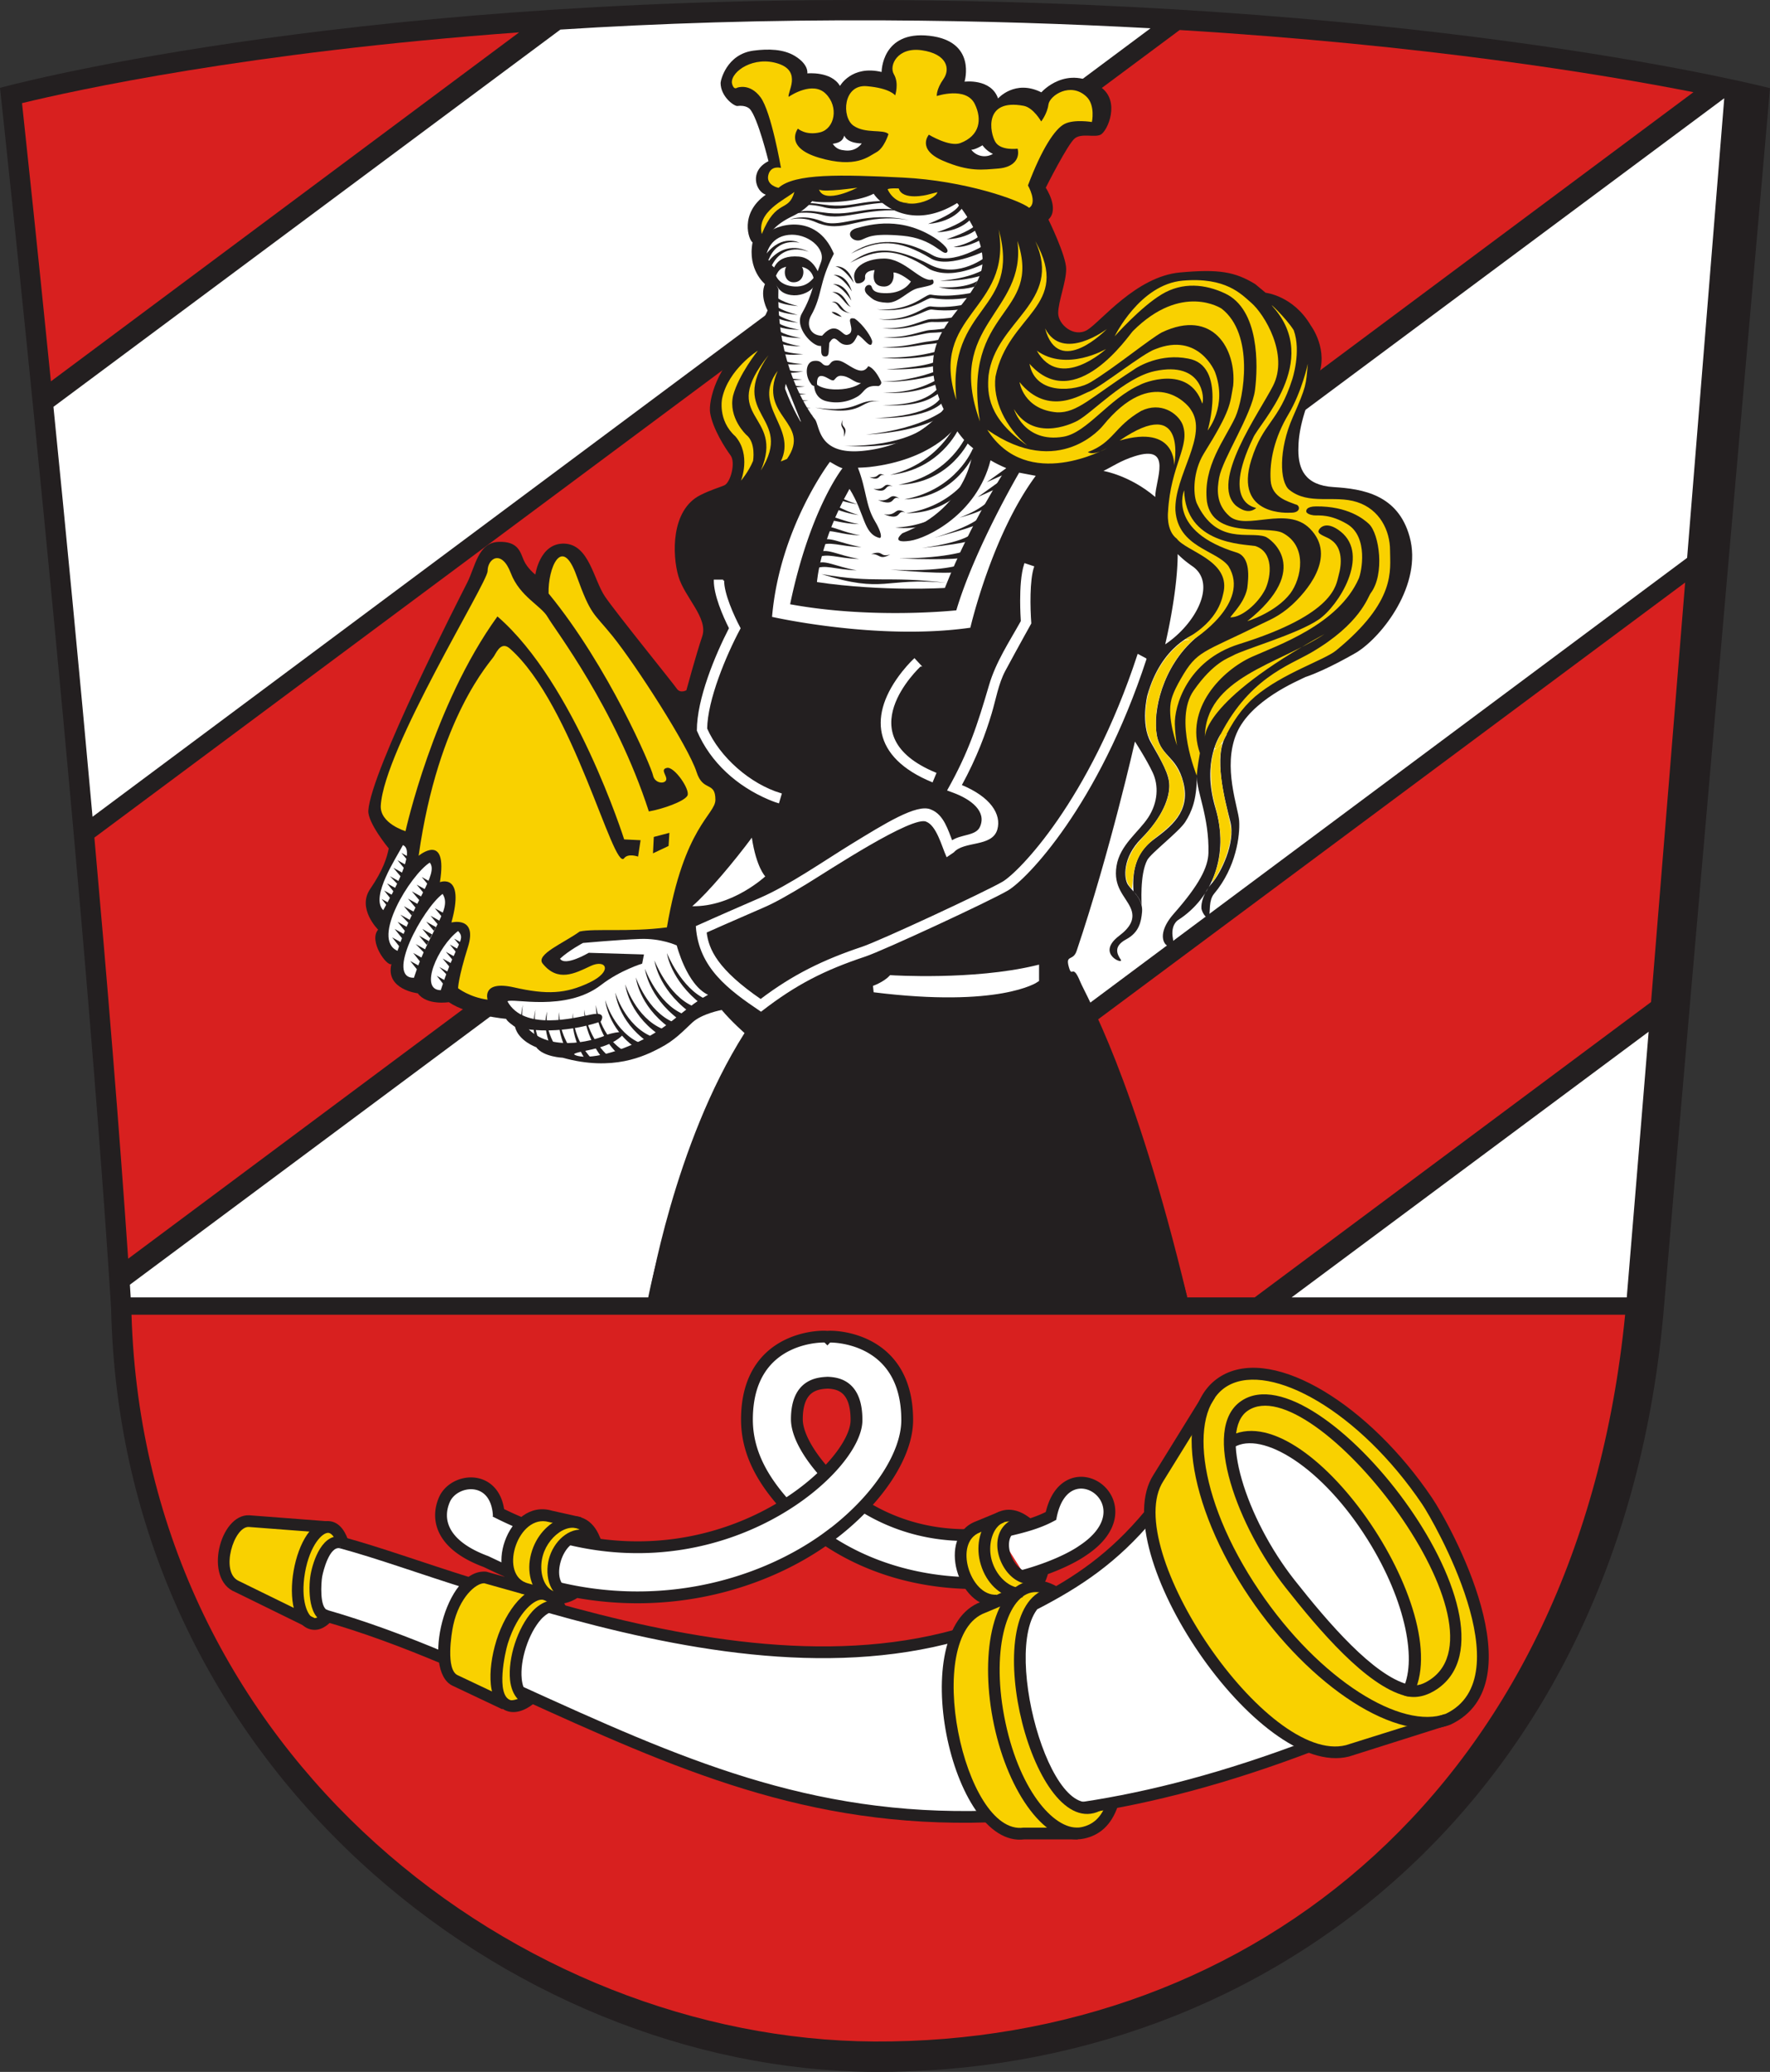 <svg xmlns="http://www.w3.org/2000/svg" width="536.237" height="627.577" version="1.0"><rect width="100%" height="100%" fill="#333333" stroke="none"/><path d="M82.115 152.328s99.523-27.472 268.081-26.59c168.558.88 268.156 26.684 268.156 26.684s-24.923 283.372-32.118 369.16C573.716 670.5 466.397 753.926 346.917 753.29c-110.448-.58-228.26-92.384-231.147-231.465-9.182-144.516-33.655-369.497-33.655-369.497" style="fill:#231f20;fill-opacity:1;fill-rule:nonzero;stroke:none" transform="translate(-82.115 -125.716)"/><path d="M350.177 131.884c-145.527-.769-239.279 19.694-261.39 25.073 3.728 34.798 24.753 233.057 33.111 364.606 2.81 135.408 117.588 221.964 225.075 222.526 116.313.6 215.706-79.547 227.96-225.262 6.635-78.873 29.552-363.276 29.552-363.276-31.35-6.671-121.204-22.974-254.308-23.667" style="fill:#231f20;fill-opacity:1;fill-rule:nonzero;stroke:none" transform="translate(-82.115 -125.716)"/><path d="M574.465 523.942C560.355 666.416 461.92 744.69 346.973 744.09c-106.85-.562-220.915-86.106-225.019-220.147h452.511" style="fill:#d8201f;fill-opacity:1;fill-rule:nonzero;stroke:none" transform="translate(-82.115 -125.716)"/><path d="M604.485 155.551s-22.899 284.066-29.532 363.145H121.71c-8.47-131.549-29.215-327.203-32.925-361.74 22.112-5.378 115.864-25.84 261.391-25.072 133.104.693 222.958 16.996 254.308 23.667" style="fill:#231f20;fill-opacity:1;fill-rule:nonzero;stroke:none" transform="translate(-82.115 -125.716)"/><path d="M97.537 241.226c-4.141-41.132-7.458-72.314-8.75-84.27 15.834-3.841 68.472-15.46 150.605-21.437L97.537 241.226" style="fill:#d8201f;fill-opacity:1;fill-rule:nonzero;stroke:none" transform="translate(-82.115 -125.716)"/><path d="M110.149 373.112c-3.992-44.374-8.19-87.755-11.843-124.165L251.89 134.676c29.383-1.874 62.251-2.98 98.286-2.792 28.934.15 55.805 1.049 80.503 2.398L110.15 373.112" style="fill:#fff;fill-opacity:1;fill-rule:nonzero;stroke:none" transform="translate(-82.115 -125.716)"/><path d="M120.942 506.984c-2.68-39.484-6.333-83.876-10.231-127.557l328.796-244.62c74.544 4.554 127.969 13.38 155.646 18.833l-474.21 353.344" style="fill:#d8201f;fill-opacity:1;fill-rule:nonzero;stroke:none" transform="translate(-82.115 -125.716)"/><path d="M581.586 438.23c-2.754 33.618-5.116 62.401-6.633 80.466H473.424l108.162-80.466" style="fill:#fff;fill-opacity:1;fill-rule:nonzero;stroke:none" transform="translate(-82.115 -125.716)"/><path d="M592.642 302.166c-3.429 42.219-7.102 87.511-10.325 127.07l-120.08 89.46H301.606l291.036-216.53" style="fill:#d8201f;fill-opacity:1;fill-rule:nonzero;stroke:none" transform="translate(-82.115 -125.716)"/><path d="M604.485 155.551s-5.134 63.675-11.243 139.138l-300.65 224.007H121.711l-.244-3.842L604.41 155.532l.075.02" style="fill:#fff;fill-opacity:1;fill-rule:nonzero;stroke:none" transform="translate(-82.115 -125.716)"/><path d="m181.213 615.548-2.116 2.468-4.23-.705-22.916-11.634-2.116-7.756 5.289-11.987 11.634 1.058h14.102l5.64 5.288-5.64 2.468-3.173 12.692 3.526 8.108z" style="fill:#f9d100;fill-opacity:1;fill-rule:evenodd;stroke:none;stroke-width:1px;stroke-linecap:butt;stroke-linejoin:miter;stroke-opacity:1" transform="translate(-82.115 -125.716)"/><path d="m224.577 604.62-42.307-11.988-3.173 5.994-1.057 8.461 2.467 8.461 35.608 11.987.705-9.871 7.757-13.045z" style="fill:#fff;fill-rule:evenodd;stroke:none;stroke-width:1px;stroke-linecap:butt;stroke-linejoin:miter;stroke-opacity:1" transform="translate(-82.115 -125.716)"/><path d="m243.262 640.58-5.64 2.468-5.29-1.763-15.159-8.109v-8.814l2.468-11.987 7.403-9.166 13.75 3.526-4.583-3.526 2.115-11.634c1.21-2.155 1.509-4.157 5.187-6.723 5.847-.954 10.354 1.217 15.531 1.827l2.903 4.896h-7.05l-5.29 7.403 1.411 8.11 1.41 4.935-7.403 2.468-6.346 13.397 1.057 8.814 3.526 3.878z" style="fill:#f9d100;fill-opacity:1;fill-rule:evenodd;stroke:none;stroke-width:1px;stroke-linecap:butt;stroke-linejoin:miter;stroke-opacity:1" transform="translate(-82.115 -125.716)"/><path d="m234.611 601.021 1.075-5.081 3.42-6.938-.195-2.931-5.863-3.616-5.081-7.426-8.794 1.466-4.3 7.23 3.518 8.013 16.22 9.283z" style="fill:#fff;fill-rule:evenodd;stroke:none;stroke-width:1px;stroke-linecap:butt;stroke-linejoin:miter;stroke-opacity:1" transform="translate(-82.115 -125.716)"/><path d="m429.89 577.858 15.501-24.198 8.318-11.343 15.88-1.134 18.527 11.343 20.416 19.282 13.234 20.795 6.05 14.368 3.78 16.636-.756 11.72-4.537 7.94-7.562 4.538-4.537.378-24.576 7.94-11.343-1.135-22.685-17.77-18.527-28.735-7.562-24.954.379-5.671z" style="fill:#f9d100;fill-opacity:1;fill-rule:evenodd;stroke:none;stroke-width:1px;stroke-linecap:butt;stroke-linejoin:miter;stroke-opacity:1" transform="translate(-82.115 -125.716)"/><path d="m453.52 563.869 6.428 18.526 11.72 20.795 21.552 23.82 16.258 10.964 1.89-5.671-.378-14.367-8.696-19.283-9.83-16.258-13.234-13.611-15.501-7.94-10.209 3.025zM319.35 580.508l12.587-9.075-5.268-4.976-3.513-12 4.39-8.782 7.611-.878 5.855 2.634.585 9.074-3.22 8.782-5.269 7.317-19.319 12.88-20.197 7.025-28.686 2.049-9.66-2.05-4.39 3.513-.586 6.44 2.635 5.269 9.952.585h24.588l21.368-4.683 22.832-11.123 14.635-12.88 11.123-20.782-2.927-16.978-7.903-9.074-15.221-2.634-17.563 6.147-5.561 12.88.878 11.122 6.44 14.929 3.805 5.269z" style="fill:#fff;fill-rule:evenodd;stroke:none;stroke-width:1px;stroke-linecap:butt;stroke-linejoin:miter;stroke-opacity:1" transform="translate(-82.115 -125.716)"/><path d="m419.166 671.834-9.074 1.464-8.489-7.61-9.66-22.247-.585-20.197 4.391-13.758 4.39-2.927-5.56-1.463-7.026-3.806-1.464-8.781 4.391-7.318-2.927-.585-12.001 4.39-2.927 8.489 3.512 8.781 6.44 3.806.585 1.17-7.025 2.928-3.805 6.732-3.22 17.27 2.634 18.734 8.782 18.44 6.147 5.855 16.977-.293 8.782.293 6.732-9.367z" style="fill:#f9d100;fill-opacity:1;fill-rule:evenodd;stroke:none;stroke-width:1px;stroke-linecap:butt;stroke-linejoin:miter;stroke-opacity:1" transform="translate(-82.115 -125.716)"/><path d="m247.636 612.12 18.148 4.977 50.054 8.781 41.273-1.17 13.465-3.513-1.171 7.318-.586 10.245 1.171 9.367 3.22 14.342 7.903 14.05-16.977-.292-40.98-6.147-44.493-14.343-36.296-16.392-3.22-2.927v-7.025l2.342-8.196 6.147-9.074zM333.108 592.509l10.538 4.976 16.1 5.562 15.22 2.049-2.634-6.733.878-8.196-10.538-1.17-18.148-6.44-11.416 9.952zM429.704 586.07l-20.783 18.44-13.465 7.025-4.683 12.294 1.463 12.294 1.757 13.172 4.098 11.123 6.44 10.245 6.44 2.635 44.199-9.074 21.66-9.367-6.732-4.976-21.953-22.832-11.709-18.734-6.732-22.246zM389.077 586.458l-2.05 7.611 4.977 7.903 4.976-.292 12.001-5.562c3.41-2.091 8.219-5.556 9.367-11.416l-1.463-7.318-7.318-3.805-5.855 4.683-2.341 6.147-8.489 3.22-3.805-1.17z" style="fill:#fff;fill-rule:evenodd;stroke:none;stroke-width:1px;stroke-linecap:butt;stroke-linejoin:miter;stroke-opacity:1" transform="translate(-82.115 -125.716)"/><g><path d="M639.863 660.128c-11.843-3.092-26.122-19.957-36.279-32.85-14.035-17.82-25.86-48.028-13.36-56.46 23.592-15.929 88.523 67.591 59.29 87.305-2.905 1.949-6.24 2.942-9.613 2.024l.955-3.392c2.68.73 4.854-.356 6.671-1.574 25.11-16.94-35.773-94.614-55.317-81.422-8.939 6.016-.656 32.513 14.148 51.308 10.344 13.117 23.91 28.877 34.405 31.632l-.9 3.429" style="fill:#231f20;fill-opacity:1;fill-rule:nonzero;stroke:none" transform="translate(-214.168 -146.468)"/><path d="M653.655 668.841c-16.06 6.128-42.706-11.543-60.94-38.546-18.776-27.79-24.098-58.766-7.907-67.404 15.815-8.452 44.299 9.276 63.188 37.253 5.584 8.264 32.119 56.142 5.659 68.697l-1.518-3.241c23.574-11.188-3.748-58.523-7.083-63.47-19.152-28.352-45.78-42.93-58.579-36.091-12.424 6.634-10.1 33.711 9.183 62.251 18.364 27.19 43.287 42.332 56.554 37.272 0 0 .169-.037 1.443 3.28" style="fill:#231f20;fill-opacity:1;fill-rule:nonzero;stroke:none" transform="translate(-214.168 -146.468)"/><path d="m652.924 669.01-30.076 9.52c-27.453 6.933-74.057-62.402-59.234-85.32l15.666-25.335 3.017 1.874-15.685 25.354c-13.099 20.257 31.276 86.069 55.318 79.979l29.907-9.389 1.087 3.317" style="fill:#231f20;fill-opacity:1;fill-rule:nonzero;stroke:none" transform="translate(-214.168 -146.468)"/><path d="M542.12 692.265c20.538-3.092 43.006-8.976 67.948-18.439l1.274 3.317c-25.223 9.576-47.934 15.516-68.697 18.645l-.525-3.523M372.138 657.186c47.878 21.793 87.024 39.445 141.349 37.74l.112 3.542c-54.98 1.743-94.501-15.985-142.942-38.04l1.48-3.242M312.641 633.95c12.668 3.616 24.792 8.17 36.691 13.173l-1.386 3.28c-11.768-4.948-23.743-9.464-36.28-13.024l.975-3.43M527.073 630.782c12.76-6.615 23.236-13.717 33.899-26.515l2.735 2.286c-10.962 13.155-22 20.482-35.192 27.321l-1.442-3.092M380.852 631.494c39.22 11.075 83.37 19.508 122.684 8.583l.956 3.43c-40.327 11.205-85.319 2.51-124.615-8.602l.975-3.41M318.02 612.006c11.524 3.13 24.36 7.814 39.164 12.443l-1.05 3.391c-14.766-4.61-27.546-9.294-39.033-12.405l.918-3.43M586.213 581.78c23.518-13.942 70.14 53.481 55.768 78.516 0 0-3.748.375-3.074-1.761 4.741-8.283 1.368-26.89-10.344-45.611-13.885-22.224-32.062-33.112-40.532-28.09l-1.818-3.054" style="fill:#231f20;fill-opacity:1;fill-rule:nonzero;stroke:none" transform="translate(-214.168 -146.468)"/><path d="M540.696 703.621h-16.19c-22.394 2.848-36.148-63.507-13.137-71.94l7.683-3.428 5.116 1.892-11.45 4.816c-19.3 6.971-6.577 67.648 11.544 65.1h16.434v3.56" style="fill:#231f20;fill-opacity:1;fill-rule:nonzero;stroke:none" transform="translate(-214.168 -146.468)"/><path d="M552.876 693.408c-2.042 6.034-5.678 8.995-10.288 9.97-11.393 2.417-22.88-13.755-27.265-34.368-4.366-20.5-.862-41.207 10.569-43.624 2.942-.638 5.903.13 8.714 1.78l-1.8 3.054c-2.285-1.349-4.328-1.761-6.183-1.368-7.627 1.63-12.368 18.12-7.833 39.427 4.516 21.232 15.385 33.243 23.049 31.632 3.28-.712 5.996-2.68 7.664-7.646l3.373 1.143" style="fill:#231f20;fill-opacity:1;fill-rule:nonzero;stroke:none" transform="translate(-214.168 -146.468)"/><path d="M531.364 631.494c-15.46 7.14-.169 67.311 14.485 60.303l1.537 3.204c-19.995 9.576-37.085-58.578-17.11-66.898 1.013-.281 2.156-.02 2.85.75 0 0-1.78 2.679-1.762 2.641M315.096 636.91c-1.649 2.024-3.916 3.617-6.484 3.167-11.15-1.968-5.378-34.761 5.772-32.793 3.036.543 4.704 3.616 5.566 6.708l-3.43.956c-.824-2.98-1.967-4.029-2.754-4.16-1.78-.319-5.697 3.541-7.196 12.03-1.48 8.47.9 13.455 2.66 13.755.638.112 1.725-.225 3.112-1.893l2.754 2.23" style="fill:#231f20;fill-opacity:1;fill-rule:nonzero;stroke:none" transform="translate(-214.168 -146.468)"/><path d="m308.537 640.04-23.105-11.338c-9.67-3.841-4.666-23.648 4.235-23.255l23.537 1.8-.057 3.54-23.61-1.798c-4.517-.188-8.696 13.51-3.205 16.265l23.33 11.431-1.125 3.354" style="fill:#231f20;fill-opacity:1;fill-rule:nonzero;stroke:none" transform="translate(-214.168 -146.468)"/><path d="M313.578 637.772c-6.184.075-5.996-10.438-5.322-14.28.769-4.384 3.692-13.042 9.8-11.486l-.88 3.448c-3.13-.787-5.097 6.802-5.415 8.657-.263 1.5-.881 9.65 1.78 10.1l.037 3.561M376.13 662.264c-6.447 5.397-12.443 2.68-13.268-5.622-.375-3.785.225-8.507 1.724-13.36 2.83-8.995 9.35-17.54 15.329-15.592 2.417.787 4.91 2.886 5.884 6.016l-3.392 1.05c-.6-1.894-2.155-3.205-3.598-3.674-2.267-.75-7.777 3.542-10.812 13.267-.825 2.605-3.655 15.629.824 17.09.693.225 3.336-.487 5.04-1.892l2.268 2.717" style="fill:#231f20;fill-opacity:1;fill-rule:nonzero;stroke:none" transform="translate(-214.168 -146.468)"/><path d="m366.348 664.213-15.085-7.14c-9.445-4.478-2.268-35.735 10.25-34.536l17.408 4.872-.955 3.43-17.072-4.798c-2.53-.075-7.551 4.235-9.407 12.668-.58 2.642-2.286 13.455 1.293 15.16l15.085 7.14-1.517 3.204" style="fill:#231f20;fill-opacity:1;fill-rule:nonzero;stroke:none" transform="translate(-214.168 -146.468)"/><path d="M376.729 661.964c-4.835 2.174-7.59-2.174-8.04-6.615-.674-6.67 2.287-15.778 6.747-20.781 2.567-2.849 7.215-5.116 10.044-1.406l-2.83 2.155c-1.274-1.686-3.935.937-4.553 1.63-3.804 4.254-6.446 12.368-5.865 18.046.168 1.612.712 4.779 3.054 3.73l1.443 3.241M372.382 629.246l-.357-.131c-12.142-4.91-4.047-29.027 9.37-25.055l8.807 1.968-.918 3.392-8.882-1.949c-9.126-2.492-14.954 15.047-7.102 18.327l.337.112-1.255 3.336" style="fill:#231f20;fill-opacity:1;fill-rule:nonzero;stroke:none" transform="translate(-214.168 -146.468)"/><path d="M389.078 630.501c-9.557 5.978-17.783-4.385-13.305-15.478 3.935-9.726 15.91-13.53 20.089-3.055l.88 1.93-4.179-.6c-3.073-7.7-10.962-3.204-13.492 3.055-2.717 6.728.825 15.704 8.133 11.131l1.874 3.017" style="fill:#231f20;fill-opacity:1;fill-rule:nonzero;stroke:none" transform="translate(-214.168 -146.468)"/><path d="M386.286 631.176c-6.296-1.106-7.196-8.658-5.547-13.417 1.78-5.21 6.727-9.276 11.637-7.59l1.893 3.149-3.055.224c-6.502-2.248-11.093 12.95-4.31 14.13l-.618 3.504" style="fill:#231f20;fill-opacity:1;fill-rule:nonzero;stroke:none" transform="translate(-214.168 -146.468)"/><path d="M386.942 631.082c-.394 0-.787-.037-1.2-.112l.619-3.504c.187.037.393.056.58.056v3.56M516.298 633.05c-11.956.768-18.496-21.213-6.503-25.748l7.158-2.96 1.368 3.279-7.233 2.998c-8.133 3.073-2.998 19.395 4.985 18.89l.225 3.54" style="fill:#231f20;fill-opacity:1;fill-rule:nonzero;stroke:none" transform="translate(-214.168 -146.468)"/><path d="M526.06 626.66c1.2-.806 2.137-2.249 2.605-4.423l3.149.263c-.375 1.799-1.012 3.298-1.837 4.497l-3.916-.337z" style="fill:#231f20;fill-opacity:1;fill-rule:nonzero;stroke:none;stroke-width:2.005;stroke-linecap:butt;stroke-linejoin:miter;stroke-miterlimit:3.864;stroke-dasharray:none;stroke-opacity:1" transform="translate(-214.168 -146.468)"/><path d="M521.17 630.464c-4.085-.862-8.133-4.385-9.857-10.063-3.242-10.606 4.91-21.194 14.26-14.58l1.856 1.331-3.917 1.556c-6.765-4.779-10.887 3.841-8.807 10.644 1.349 4.403 4.61 7.401 7.664 7.982l-1.2 3.13" style="fill:#231f20;fill-opacity:1;fill-rule:nonzero;stroke:none" transform="translate(-214.168 -146.468)"/><path d="M531.457 622.556s-.224.6-.618 1.255c-.318.544-1.03 1.593-2.174 2.006-9.313 3.391-17.033-12.706-8.976-18.384.563-.337 1.78-.88 2.361-.974l.057 3.804a2.007 2.007 0 0 0-.506.169c-4.535 3.41.524 13.942 5.865 11.993.3-.319 3.991.13 3.991.13" style="fill:#231f20;fill-opacity:1;fill-rule:nonzero;stroke:none" transform="translate(-214.168 -146.468)"/><path d="M464.428 612.774c12.311 8.358 27.246 12.761 42.762 13.192m-141.892-20.388c-.674-12.78-13.51-11.562-16.472-4.91-2.604 5.922-1.011 13.793 12.612 18.815 2.024.974 5.34 2.53 7.346 3.373m106.662-20.388c8.32 5.284 19.096 9.07 31.838 8.976m-120.998 1.105c49.565 12.162 87.286-21.83 87.361-35.829.075-10.587-5.79-11.28-8.694-11.43-2.924.15-9.37.505-9.37 11.074 0 4.329 3.11 10.157 8.376 16.06m-99.748 11.805c2.605 1.33 5.191 2.53 7.74 3.598m92.29 4.835a87.861 87.861 0 0 0 2.754-2.062m-84.232 16.753c1.437.349 2.868.665 4.294.95 30.956 6.17 59.036-2.69 77.183-15.641l2.793-2.062c13.792-10.775 21.962-23.873 21.98-33.936.038-26.403-24.491-25.523-24.21-25.242.262-.28-24.324-1.386-24.342 25.017 0 9.52 4.347 17.577 10.962 25.11m72.202 22.375c12.499-3.354 18.364-7.664 18.364-7.664 21.437-13.924-4.966-32.494-9.426-10.607-3.954 2.118-8.414 3.298-12.874 4.329" style="fill:none;stroke:#231f20;stroke-width:3.579;stroke-linecap:butt;stroke-linejoin:miter;stroke-miterlimit:3.864;stroke-dasharray:none;stroke-opacity:1" transform="translate(-214.168 -146.468)"/></g><g><path d="M275.165 518.696s7.477-46.099 28.896-79.829c0 0-3.973-3.485-6.915-6.99 0 0-5.94 1.087-8.864 3.767-2.904 2.68-5.322 5.416-9.894 7.777-4.554 2.38-14.167 7.177-29.42 2.923 0 0-5.866-.225-8.02-3.186 0 0-5.36-1.874-6.428-6.165 0 0-2.417-1.611-2.68-2.417 0 0-11.468-1.03-17.37-5.06 0 0-6.71 1.068-9.39-2.68 0 0-9.893-1.124-8-8.863-1.35.806-6.99-6.933-4.03-10.419 0 0-6.446-6.39-2.417-12.293s5.097-9.632 5.64-12.311c0 0-6.427-7.758-6.183-11.487.805-12.087 27.565-64.275 29.982-69.073 2.417-4.797 3.26-12.03 9.388-12.292 6.128-.281 6.671 3.204 7.74 5.621 1.068 2.418 3.485 4.292 3.485 4.292s1.312-9.651 8.807-9.389c7.515.281 8.827 10.963 12.312 16.06 3.485 5.097 20.613 26.216 21.7 27.827 1.068 1.612 2.942.525 2.942.525s2.904-10.719 4.797-16.322c1.874-5.584-5.34-11.787-7.214-18.195-1.874-6.41-2.343-20.089 6.67-24.605 3.224-1.611 5.36-2.155 7.234-2.942 1.893-.824 3.504-6.952 1.893-9.088-1.612-2.155-5.379-8.02-6.184-12.837-.6-3.71 2.155-14.729 11.505-21.7 2.212-1.649 4.835-6.933 5.903-9.35 0 0-2.417-4.254-.806-8.002 0 0-5.34-4.347-3.747-12.63-1.125-.562-4.104-8.751 4.01-14.43-3.148-1.03-5.078-7.232.806-10.156 0 0-3.224-13.192-5.66-15.815 0 0-1.105-1.256-3.71-.9-1.03.131-5.134-2.867-5.134-6.99 0-.712 1.78-8.694 9.969-9.781 4.535-.6 9.107-.469 12.555 1.63 4.31 2.642 3.748 5.266 3.748 5.266s7.252-.731 9.894 3.804c0 0 3.523-6.39 12.611-4.235 0 0 0-12.574 14.448-10.963 14.448 1.612 10.681 13.905 10.681 13.905s8.02-1.05 10.157 5.078c0 0 5.097-5.865 13.117-1.855 0 0 7.646-8.751 17.934-1.612 6.127 4.254 2.136 13.38 0 14.448-1.837.918-5.678-.525-7.777 1.087-2.118 1.611-8.826 14.972-8.826 14.972s4.291 6.41.806 9.632c0 0 5.378 10.963 5.378 14.973 0 4.029-2.418 9.894-2.418 13.38 0 3.485 4.779 7.514 8.808 5.097 4.029-2.418 14.747-16.191 28.09-17.409 11.768-1.068 16.64-.225 22.768 3.504l3.185 2.642s8.358.844 13.68 9.913c0 0 5.659 7.477 2.099 15.797-4.779 11.225-5.866 16.753-5.866 21.925 0 5.64 1.893 10.7 10.7 11.225 8.808.543 19.451 2.267 22.993 14.991 4.029 14.448-8.245 30.226-16.022 35.06 0 0-9.07 5.341-15.516 7.478-2.155 1.105-16.603 6.97-20.894 17.127-4.291 10.157.562 22.45.806 26.479.281 4.29-.88 14.073-7.608 22.055-1.668 1.987-1.106 5.397-1.518 6.821-.356 1.312-1.986-.712-2.305-2.304-.169-1.724.637-4.816 3.148-7.683 2.661-3.017 7.234-12.2 5.622-18.59-1.612-6.408-5.378-20.107-1.087-26.515h-1.874s-5.828 8.057-1.574 22.243c4.254 14.167-.843 27.246-11.262 33.955 0 0-2.417 1.33-1.612 5.622.975 5.228-7.514 1.312.263-7.515 7.776-8.807 10.381-14.11 10.494-18.42.262-10.738-3.523-18.477-3.523-23.05 0 6.99-1.612 10.7-3.486 13.662-1.874 2.942-10.362 9.444-11.506 11.524-2.36 4.385-1.705 13.755-1.705 13.755s-.174-1.786-2.48-4.241c-.486-6.746 1.019-11.931 6.078-15.679 5.06-3.767 11.225-8.32 9.07-17.127-2.136-8.827-7.458-7.796-8.264-15.798-.806-8.001 2.942-21.7 13.904-29.701l-1.874.262s-10.419 3.224-14.729 18.74c0 0-2.136 8.563 1.087 14.185 3.223 5.64 5.585 9.632 5.585 13.117 0 3.486-1.837 9.332-8.545 16.06-5.603 5.621-5.304 11.918-4.01 13.904 1.161 1.818 4.647 4.254 4.29 8.283-.28 2.942-.843 6.165-4.834 8.301-3.992 2.155-2.68 4.535-1.612 6.147 1.068 1.611-7.758-1.706-.506-7.215 3.186-2.417 5.06-5.06 3.448-8.545-1.592-3.485-5.284-6.203-4.235-12.611 1.031-6.39 6.653-10.194 9.614-14.71 2.942-4.517 3.223-9.651 1.33-13.643-1.874-3.991-5.36-9.35-5.36-9.35s-7.495 33.261-17.67 63.431c-1.068 3.167-3.41 1.031-2.38 4.779 1.05 3.766 1.05-1.387 3.467 4.516 1.667 4.104 16.321 28.408 32.38 95.4H275.166" style="fill:#231f20;fill-opacity:1;fill-rule:evenodd;stroke:none" transform="translate(-78.497 -125.957)"/><path d="M300.22 150.979c-.17-3.467 6.726-8.208 14.147-5.716 7.196 2.418 2.511 8.826 3.073 10.026.712-.506 7.309-4.779 11.188-.975 4.085 4.01 2.735 10.607-1.63 11.712-4.386 1.087-6.766-1.105-6.766-1.105s-4.347 5.621 6.39 8.807c11.206 3.317 14.973-.375 17.372-1.65 2.398-1.273 3.672-5.508 3.672-5.508-1.517-1.574-6.952 0-10.606-2.549-3.654-2.567-3.167-12.593 4.066-11.955 7.121.618 8.564 2.792 8.564 2.792s1.237-3.654-.375-6.39c-1.611-2.736 1.162-8.32 8.396-7.29 7.701 1.087 8.788 5.66 6.596 8.751-2.193 3.111-2.005 5.116-2.005 5.116s8.863-2.96 11.505 2.399c2.287 4.684 1.537 9.632-4.385 11.862-3.298 1.236-9.519-2.549-9.519-2.549s-3.804 4.404 4.235 7.87c8.02 3.467 12.068 2.736 16.809 2.38 4.741-.374 6.577-3.073 5.847-6.015 0 0-5.116.693-6.746-2.043-1.65-2.735-3.636-13.21 8.563-10.943 2.961.543 5.322 4.74 5.322 4.74s1.837-2.342 2.193-5.115c.374-2.773 6.727-6.952 11.524-2.399 2.736 2.586 1.65 7.684 1.65 7.684s-5.323-.9-8.246.562c-2.923 1.443-6.933 7.514-11.131 18.645 0 0 2.96 5.135.375 6.784-2.961-2.38-19.601-8.246-38.247-9.164-18.645-.918-32.756-1.312-37.684 3.11 0 0-3.823-.73-3.11-3.84.73-3.111 3.84-2.193 3.84-2.193s-2.922-17.034-6.202-21.419c-3.28-4.366-7.046-2.886-7.046-2.886-1.293.825-1.63-1.536-1.63-1.536" style="fill:#f9d100;fill-opacity:1;fill-rule:nonzero;stroke:none" transform="translate(-78.497 -125.957)"/><path d="M334.268 167.038c-.337 1.124-.9 2.136-3.486 2.474 1.125 1.686 2.474 1.892 3.823 2.023 3.392.357 4.966-2.136 4.966-2.136s-4.179.113-5.303-2.36" style="fill:#fff;fill-opacity:1;fill-rule:evenodd;stroke:none" transform="translate(-78.497 -125.957)"/><path d="M376.15 169.961s-2.136 1.35-3.392 1.35a5.024 5.024 0 0 0 6.559 1.255c-2.043-.918-3.167-2.605-3.167-2.605" style="fill:#fff;fill-opacity:1;fill-rule:nonzero;stroke:none" transform="translate(-78.497 -125.957)"/><path d="M319.164 184.09c-2.98 2.418-11.487 6.016-9.875 12.762 4.403-10.981 8.095-6.334 9.875-12.761" style="fill:#f9d100;fill-opacity:1;fill-rule:evenodd;stroke:none" transform="translate(-78.497 -125.957)"/><path d="M314.33 213.567c-.731 25.242 11.13 39.483 11.13 39.483 1.444 2.174.956 10.7 14.205 9.501 17.071-1.555 24.717-12.667 24.717-12.667a34.075 34.075 0 0 1-3.017-10.045 21.765 21.765 0 0 1-.169-4.497c.768-11.58 11.262-17.202 14.392-26.666 3.11-9.463-7.121-21.212-7.121-21.212-14.448 8.92-23.818-.45-25.28-2.83-5.64 2.942-16.583 2.83-18.645 2.249-1.124 1.461-2.98 3.13-5.977 4.572-6.465 3.11-7.665 6.371-7.833 8.302-.562 5.865 2.66 7.439 2.66 7.439s-.88 3.036.938 6.371M333.743 267.78c-1.218-.32-2.904-1.444-3.822-1.912 0 0-15.235 20.013-17.522 46.941 0 0 32.044 7.29 60.078 3.28 0 0 6.446-27.978 19.807-46.005l-5.022-.955s-13.473 22.974-19.039 41.694c0 0-25.298 2.773-50.352-1.836 6.016-28.896 15.872-41.208 15.872-41.208M435.29 293.79c-.018 11.692-3.785 27.34-3.785 27.34 9.313-6.222 15.778-18.458 8.226-23.668-1.761-1.218-3.223-2.436-4.44-3.673" style="fill:#fff;fill-opacity:1;fill-rule:nonzero;stroke:none" transform="translate(-78.497 -125.957)"/><path d="M338.09 195.034c4.067-1.068 13.699-3.729 24.25 3.41 0 0 4.31 2.999 2.979 3.992-1.33.993-4.142-4.254-13.436-5.078-9.314-.825-10.475.506-12.387 1.237-2.81 1.105-5.472-2.474-1.405-3.56M312.175 209.482c.58-1.649.974-6.409 8.395-5.809 4.328.356 5.977 5.153 5.977 5.153s-.224 2.605-1.986 4.498c-1.312 1.386-3.916 2.38-6.446 2.005-3.336-.506-4.198-2.286-5.94-5.847" style="fill:#231f20;fill-opacity:1;fill-rule:nonzero;stroke:none" transform="translate(-78.497 -125.957)"/><path d="M311.05 196.683c1.687-2.323 14.654-6.914 20.07 6.128-4.666 8.957-3.355 12.443-6.952 18.814-1.406 2.567-.375 5.96 3.373 6.034 4.572-5.21 6.165.487 7.72-.319 3.073-1.011-1.312-5.715 2.155-4.89 2.586 1.724 5.397 5.977 5.303 7.045-.225 2.849-2.98-1.724-4.385-2.08-.824 1.593-1.33 2.924-3.073 2.999-2.455.112-2.96-1.987-4.16-1.912-1.368.281-.675 2.062-4.141 2.249-2.286.112-7.927-5.603-5.547-9.82 3.523-6.202 3.373-9.313 5.79-15.515 1.65-4.217-4.141-8.976-9.875-8.302-5.922.675-6.69 6.24-6.69 6.24-1.687-3.841.412-6.67.412-6.67" style="fill:#231f20;fill-opacity:1;fill-rule:nonzero;stroke:none" transform="translate(-78.497 -125.957)"/><path d="M313.58 209.482c.768 1.78 2.549 2.886 4.872 3.186 2.043.28 4.479 0 6.521-2.511-.75-2.999-3.523-3.336-3.523-3.336.975 1.35.413 4.647-2.51 4.647-2.512.02-3.224-2.942-2.268-4.722-1.35.412-2.174.675-3.092 2.736" style="fill:#fff;fill-opacity:1;fill-rule:nonzero;stroke:none" transform="translate(-78.497 -125.957)"/><path d="M344.65 242.913c-4.236-.394-4.01 1.724-6.316 3.129a12.592 12.592 0 0 1-9.444 1.443c-3.73-.9-3.71-4.572-3.71-4.572-.9-.3-.956-.694-.956-.694-1.893-2.323-1.837-6.633.862-6.933 2.717-.3 2.155 1.499 4.047 1.387 1.106-.057.788-1.8 3.392-1.5 2.605.3 6.784 5.416 9.014 1.706 2.21.712 3.897 4.703 3.897 4.703.282.9-.787 1.33-.787 1.33M327.297 232.231c0 1.237.45 1.706 1.18 1.706.713 0 1.05-.338 1.106-1.78.075-1.444.263-3.524.263-3.524l-2.755.263s.206 2.099.206 3.335" style="fill:#231f20;fill-opacity:1;fill-rule:nonzero;stroke:none" transform="translate(-78.497 -125.957)"/><path d="M326.042 242.482s-.3-2.53 1.124-2.643c1.405-.112 2.755 1.35 3.729 1.35.562 0 .88-1.443 2.361-1.406 2.661.056 3.898 2.193 6.09 2.193-1.574 1.199-4.74 2.098-8.339 1.93-3.616-.169-4.965-1.424-4.965-1.424M344.874 288.88c-4.853-1.293-4.272-7.29-9.013-14.842-9.032 16.022-9.857 28.24-9.857 28.24 20.107 2.942 38.752 1.761 38.752 1.761 7.965-20.238 18.665-36.26 18.665-36.26-1.668-.693-3.299-1.48-4.835-2.398-4.16 16.49-19.433 23.686-24.38 24.38-6.315.918-2.305-2.287-2.305-2.287 20.8-8.17 21.4-25.747 21.4-25.747-2.548-2.024-3.635-3.542-5.528-6.147 0 0-6.97 9.688-25.897 11.843-1.237.132-3.467.206-3.467.206 2.605 6.634 2.305 11.431 5.116 16.116 2.043 3.392 2.249 5.378 1.35 5.135M428.488 276.493c-.037-5.04 5.528-16.06-6.203-12.349-4.29 1.35-6.67 3.092-9.5 4.46 0 0 8.02 1.33 15.703 7.889M288.226 400.452c4.966-4.291 12.855-13.773 18.046-20.763 1.368 9.032 4.066 11.73 4.066 11.73s-9.932 9.258-22.112 9.033" style="fill:#fff;fill-opacity:1;fill-rule:nonzero;stroke:none" transform="translate(-78.497 -125.957)"/><path d="M254.12 408.116c-4.759 3.467-13.454 6.952-11.205 9.726 4.572 5.678 9.726 2.98 14.448.75 4.722-2.25 6.99 1.48-.244 4.965-7.252 3.467-12.967 3.73-22.899 1.48-9.932-2.23-8.002 3.73-8.002 3.73-5.49-.75-8.938-3.467-8.938-3.467s0-2.998 2.98-12.48c2.979-9.463-5.004-7.44-5.004-7.44 4.216-15.197-3.485-12.217-3.485-12.217 2.492-15.441-6.447-7.983-6.447-7.983 5.997-42.35 21.888-58.785 22.88-60.528.994-1.742 2.362-4.366 4.78-2.23 19.15 16.922 31.368 67.761 34.61 63.488 1.18-1.574 4.217-.487 4.217-.487l.75-4.966-4.967-.243s-14.953-47.316-38.396-67.536c-19.451 26.872-27.846 65.044-27.846 65.044s-7.814-2.305-7.496-7.758c.993-17.165 32.362-67.536 32.362-71.003 0-3.954 4.273-6.652 7.009.544 2.736 7.214 9.238 9.894 11.225 13.417 1.986 3.523 20.444 27.396 30.62 58.822 4.234-.731 10.68-3.017 11.674-4.76.993-1.743-3.973-8.939-6.203-8.433-2.23.488.244 2.474-.244 3.71-.506 1.238-3.485.994-3.972-1.48-.506-2.492-13.417-32.868-31.632-55.055-.243-7.514 3.973-17.896 8.433-5.472 4.478 12.424 5.097 11.112 10.98 18.42 7.197 8.94 22.994 33.544 25.411 41.114 1.986 6.203 5.715 2.661 5.715 8.433 0 4.516-9.481 8.001-14.691 38.64-11.468 1.499-21.943.262-26.422 1.255" style="fill:#f9d100;fill-opacity:1;fill-rule:nonzero;stroke:none" transform="translate(-78.497 -125.957)"/><path d="M248.162 416.343c2.736-2.53 6.952-4.76 6.952-4.76s10.756-.974 17.259-1.218c6.502-.244 11.15 1.968 11.15 1.968s3.017 11.918 9.482 14.953c-8.246 4.516-11.469 10.176-23.18 15.179-11.713 5.022-16.978 3.504-17.428 2.792 1.255-1.068 8.714-1.18 13.436-4.666 4.722-3.467-2.923-1.499-3.71-1.106-2.174 1.106-15.816 5.678-23.443-1.723 0 0 10.138 1.592 21.812-2.38 0 0 2.136-3.13-2.848-2.137-4.966.994-20.444 5.079-25.41-3.972 1.368-1.125 17.67 3.317 28.39-4.985 5.79-4.46 12.423-6.446 12.423-6.446l.544-2.774-16.734-.505s-7.196 4.272-8.695 1.78" style="fill:#fff;fill-opacity:1;fill-rule:evenodd;stroke:none" transform="translate(-78.497 -125.957)"/><path d="m276.57 379.464-.243 4.966 4.722-2.23.244-3.973-4.723 1.237" style="fill:#231f20;fill-opacity:1;fill-rule:nonzero;stroke:none" transform="translate(-78.497 -125.957)"/><path d="M194.606 401.651c-4.085-4.01 4.178-16.228 5.959-19.713 3.991 1.668-2.699 13.848-5.96 19.713M198.934 413.963c-8.151-3.467 3.898-22.993 9.763-26.722 2.811 3.336-5.06 12.012-9.763 26.722M203.9 422.133c-8.713.131 2.53-20.744 8.676-25.41 3.092 4.666-3.972 10.7-8.676 25.41M212.033 425.88c-6.671 0-.9-13.248 5.247-17.914 2.53 2.661-.543 3.205-5.247 17.915" style="fill:#fff;fill-opacity:1;fill-rule:evenodd;stroke:none" transform="translate(-78.497 -125.957)"/><path d="M306.066 366.853c3.373 25.522 8.882 27.977 8.882 27.977l-29.514 12.612c1.836 13.53 12.705 21.662 12.705 21.662 2.848 3.392 5.94 6.371 9.257 9.295-14.822 23.33-27.667 55.219-32.858 82.297h164.091c-6.427-26.385-22.884-69.78-37.313-97.082-4.647.543-6.165-11.525-1.311-10.982 3.204-4.947 15.553-49.115 18.814-63.619-2.643-4.76 5.696-26.01 8.938-28.914 0 0 3.373-20.332 2.699-26.947-3.13-2.904-3.41-7.664-2.961-12.143 0 0-7.046-7.57-19.245-10.156 0 0-6.746 2.548-14.354.524-3.373 6.503-10.757 16.078-19.489 46.773 0 0-23.874 4.085-64.519-3.654 0 0-2.623-21.288 18.102-49.265-1.161-.469-1.63-1.574-1.63-1.574s-4.085.393-22.6 9.482c-1.836.787-8.77 3.485-11.917 5.06-8.395 4.197-7.365 19-3.41 25.784 2.604 4.516 7.101 9.97 5.227 15.554-1.855 5.546-5.022 17.183-5.022 17.183s1.256 8.602.225 8.958c0 0 4.291 12.91 17.203 21.175" style="fill:#231f20;fill-opacity:1;fill-rule:nonzero;stroke:none" transform="translate(-78.497 -125.957)"/><path d="M297.596 301.81c0 4.047 2.942 10.643 4.965 14.447-4.403 8.208-10.006 21.719-10.1 30.433 3.86 8.807 13.174 16.996 22.562 19.807l-.73 2.455s-1.107-.319-2.868-1.069c-9.407-4.01-17.427-11.074-21.531-20.669 0-9.444 5.453-22.618 9.763-30.975-2.005-3.954-4.629-10.12-4.629-14.43h2.568zM357.26 327.576c-.618.58-22.71 21.306 4.592 32.643l-.975 2.361c-17.84-7.402-19.057-20.125-8.844-33.018 1.911-2.399 3.485-3.86 3.485-3.86l1.743 1.874z" style="fill:#fff;fill-opacity:1;fill-rule:nonzero;stroke:#fff;stroke-width:.562;stroke-linecap:butt;stroke-linejoin:miter;stroke-miterlimit:3.864;stroke-dasharray:none;stroke-opacity:1" transform="translate(-78.497 -125.957)"/><path d="M425.546 325.59c-14.56 44.392-36.279 66.617-41.863 69.877-5.472 3.205-37.628 18.14-43.137 19.976-12.368 4.123-20.988 8.47-31.5 16.622-9.708-6.54-18.59-13.118-19.452-25.41 0 0 5.772-2.624 19.339-8.508 8.77-3.804 19.507-11.3 27.827-16.397 9.613-5.865 19.676-12.217 23.705-10.306 3.73 1.443 5.022 6.128 6.353 9.463 2.848-2.099 7.552-1.35 8.863-4.478 2.062-4.854-2.792-8.602-8.432-10.663l-1.424-.525c6.446-11.468 9.032-19.6 12.573-31.631 2.043-7.009 6.128-13.136 9.651-19.451-.056-.919-.206-3.373-.206-6.26 0-3.597.225-8.076 1.2-11.018l2.435.806c-1.349 4.029-1.161 12.405-.824 17.052 0 0-3.692 6.597-7.852 14.317-2.08 3.88-2.904 8.864-4.179 13.08-1.742 5.753-4.31 12.986-9.107 21.756 8.995 3.673 12.087 8.882 10.869 13.23-1.48 5.21-9.894 3.204-13.099 6.802l-1.874 1.274c-1.349-3.035-2.96-9.37-6.202-10.606-4.235-2.117-30.114 15.01-36.373 18.814-4.947 3.017-9.463 5.622-12.892 7.102-10.42 4.516-15.76 6.896-17.653 7.74.6 5.453 3.486 11.618 16.66 20.65 9.875-7.514 19.17-12.012 30.788-15.89 5.322-1.762 37.29-16.622 42.65-19.752 4.872-2.848 26.403-24.53 40.945-68.847l2.211 1.18z" style="fill:#fff;fill-opacity:1;fill-rule:nonzero;stroke:#fff;stroke-width:.562;stroke-linecap:butt;stroke-linejoin:miter;stroke-miterlimit:3.864;stroke-dasharray:none;stroke-opacity:1" transform="translate(-78.497 -125.957)"/><path d="M343.3 425.525s3.298-1.143 5.266-3.167c0 0 24.754 1.574 43.718-2.942v3.167s-11.056 7.664-48.984 2.942z" style="fill:#fff;fill-opacity:1;fill-rule:evenodd;stroke:#fff;stroke-width:2.005;stroke-linecap:butt;stroke-linejoin:miter;stroke-miterlimit:3.864;stroke-dasharray:none;stroke-opacity:1" transform="translate(-78.497 -125.957)"/><path d="M319.689 246.923c1.893.337 3.71.393 3.71.393s-1.761.225-3.579.188l-.131-.581M320.401 249.115c1.893.338 3.71.394 3.71.394s-1.761.225-3.579.206l-.13-.6M321.226 251.27c1.892.338 3.71.394 3.71.394s-1.762.206-3.58.187l-.13-.58" style="fill:#231f20;fill-opacity:1;fill-rule:nonzero;stroke:none" transform="translate(-78.497 -125.957)"/><path d="M386.737 198.932c7.665 22.974-16.921 19.863-11.356 54.68-10.737-29.382 14.205-32.811 11.356-54.68" style="fill:#f9d100;fill-opacity:1;fill-rule:evenodd;stroke:none" transform="translate(-78.497 -125.957)"/><path d="M368.223 247.091c-8.526-26.197 17.034-26.928 12.836-51.626 6.915 25.073-15.684 22.487-12.836 51.626" style="fill:#f9d100;fill-opacity:1;fill-rule:evenodd;stroke:none" transform="translate(-78.497 -125.957)"/><path d="M392.172 199.044c11.112 19.883-8.246 22-12.087 41.002-.862 7.27 2.998 15.234 9.613 20.837-11.805-8.132-12.199-15.497-11.712-21.212 2.136-16.66 22.58-22.094 14.186-40.627" style="fill:#f9d100;fill-opacity:1;fill-rule:nonzero;stroke:none" transform="translate(-78.497 -125.957)"/><path d="M395.114 225.43c4.066 15.365 18.72.186 18.72.186s-13.38 10.213-18.72-.187" style="fill:#f9d100;fill-opacity:1;fill-rule:evenodd;stroke:none" transform="translate(-78.497 -125.957)"/><path d="M392.603 232.175c7.027 12.443 20.987-.506 20.987-.506s-11.993 7.027-20.987.506" style="fill:#f9d100;fill-opacity:1;fill-rule:evenodd;stroke:none" transform="translate(-78.497 -125.957)"/><path d="M390.391 236.148c13.811 15.628 30.152-8.733 31.313-9.894 14.842-14.842 26.872-6.821 26.872-6.821 9.988 7.72 6.784 27.003 4.18 32.868-3.13 6.765-9.895 14.841-8.602 25.635 1.836 11.318 17.84 7.158 22.787 9.37 7.833 3.972 5.865 13.829 2.473 18.401-4.441 5.81-13.042 8.414-13.042 8.414 20.126-16.06 6.727-25.223 5.415-25.616-4.928-1.687-14.766 2.698-20.744-10.176-1.18-2.998-1.05-9.631 2.08-14.84 8.452-13.55 7.946-15.086 8.976-20.708 1.012-11.056-6.127-23.48-21.587-16.153-3.636 1.95-14.467 10.832-21.625 15.123-4.31 2.605-16.66 4.216-18.496-5.603" style="fill:#f9d100;fill-opacity:1;fill-rule:nonzero;stroke:none" transform="translate(-78.497 -125.957)"/><path d="M416.195 227.828s7.59-15.741 20.632-16.865c13.042-1.125 17.708 4.085 20.763 6.727 3.935 3.41 11.468 15.647 6.558 25.185-4.197 8.208-19.282 29.12-11.168 36.279 1.293.974 3.767 2.642 6.09.693.206-.187-10.775-.824-.937-21.231 1.762-4.385 20.82-23.162 6.015-39.727-1.873-2.099 4.104 3.523 6.297 7.102 2.342 6.484-.45 14.88-.45 14.88-4.141 12.985-8.807 12.948-12.386 24.341-5.454 17.39 11.805 16.04 11.805 16.04 3.41.113 2.942-2.342 1.612-2.492-2.193-.899-7.215-2.08-7.57-7.214-.413-6.053 1.217-13.117 5.358-20.05 4.123-6.934 5.903-15.33 5.903-15.33-.618 6.484-.3 6.484-4.572 16.21-4.291 9.725-4.01 19.582-1.03 21.962 5.883 4.722 13.566 1.48 20.481 3.692 6.934 2.21 10.026 8.695 10.026 14.597 0 6.09 1.986 15.366-16.36 30.376-3.541 2.886-16.209 6.896-24.548 13.961-3.973 3.448-7.027 7.908-9.463 13.192-2.024 2.867-3.748 4.03-1.837 0 8.939-18.72 21.57-22.58 28.39-26.572 14.842-8.657 17.09-16.809 17.952-17.952 4.329-5.715 2.642-17.933-.506-20.95-1.593-1.518-6.446-5.434-16.06-5.34-2.904.018-3.147 1.236-2.866 1.798.506.712 2.117.975 2.754.937.937.075 4.442-.43 9.557 2.624 6.522 3.879 4.33 14.616 3.523 16.471-6.127 13.998-24.698 20.295-32.38 23.743-9.014 4.066-20.501 15.59-15.76 29.158-.769 4.216-.956 6.82-.956 6.82s-7.008-17.014-.956-25.728c6.053-8.714 10.831-9.988 11.9-10.625 3.11-1.836 19.62-6.521 26.028-10.944 6.034-4.14 15.572-19.395 6.69-26.572-4.778-3.841-6.784-.805-6.784-.112 0 1.106 2.755 1.668 3.954 2.68 3.373 2.36 3.149 7.177 2.137 10.718-.806 2.849-.994 11.637-30.114 20.745-15.966 5.003-19.657 19.076-19.489 24.304.15 4.254.694 6.484.694 6.484s-3.242-8.639-1.706-14.13c.581-2.117 1.8-4.366 2.811-6.127 5.004-8.751 6.615-7.796 24.38-16.603 2.211-1.106 5.472-2.286 9.294-5.79 3.823-3.504 14.073-14.504 5.397-23.162-6.952-6.933-19.245.675-24.286-3.691-4.197-3.654-3.804-8.283-3.148-11.769 1.087-5.771 9.894-19.057 10.85-26.478.956-7.44 1.312-24.38-9.07-29.252-5.959-2.81-12.836-3.56-19.207.282-6.371 3.822-14.242 12.705-14.242 12.705" style="fill:#f9d100;fill-opacity:1;fill-rule:evenodd;stroke:none" transform="translate(-78.497 -125.957)"/><path d="M437.24 274.47c.411 16.265 17.708 16.265 21.568 16.883 5.51 1.8 4.89 8.957 3.054 13.024-2.398 4.703-7.252 8.432-10.175 8.545-1.855.693 3.654-3.467 4.666-8.751.412-3.26 1.03-9.37-3.036-10.794-21.381-6.503-16.078-18.908-16.078-18.908" style="fill:#f9d100;fill-opacity:1;fill-rule:nonzero;stroke:none" transform="translate(-78.497 -125.957)"/><path d="M417.694 259.403c20.857-14.317 16.51 7.514 16.51 7.514s.749-12.499-16.51-7.514" style="fill:#f9d100;fill-opacity:1;fill-rule:evenodd;stroke:none" transform="translate(-78.497 -125.957)"/><path d="M377.611 256.142c21.906 15.291 35.005-1.218 35.005-1.218 15.048-18.514 25.654-6.69 26.647-4.89 5.453 7.832-5.078 19.938-4.666 30.525.806 11.206 12.405 12.012 16.078 16.884 6.915 11.206-10.587 22.187-10.587 22.187h-2.643c10.794-5.902 11.394-13.023 11.806-14.635 1.63-9.37-11.412-12.012-14.242-15.872-3.317-2.473-2.642-8.151-2.642-8.151.768-14.26 6.896-19.939 4.366-26.516-1.48-3.373-6.577-6.896-12.48-4.048-8.32 4.816-8.32 9.538-16.19 12.48 1.967 1.219 5.79-1.199 5.79-1.199s-24.061 13.586-36.242-5.547M443.535 349.557c-.206-18.327 22.394-22.394 36.242-31.538-37.872 20.744-36.242 31.538-36.242 31.538" style="fill:#f9d100;fill-opacity:1;fill-rule:evenodd;stroke:none" transform="translate(-78.497 -125.957)"/><path d="M387.374 241.695c8.752 10.775 19.133 3.466 21.176 2.848 3.86-1.612 16.265-11.6 19.938-12.818 13.23-5.303 18.102 6.915 18.102 6.915 3.879 10.382-2.23 17.709-2.23 17.709s5.903-19.733-5.903-21.775c-8.151-1.63-14.916 2.155-16.753 3.541-12.63 8.152-16.827 12.95-22.936 12.743-10.25-.806-11.394-9.163-11.394-9.163" style="fill:#f9d100;fill-opacity:1;fill-rule:nonzero;stroke:none" transform="translate(-78.497 -125.957)"/><path d="M385.688 249.884c6.427 10.643 19.208 3.541 19.208 3.541 4.59-2.473 14.335-13.098 23.405-15.047 14.785-3.186 15.178 8.451 14.429 9.838-4.03-12.143-18.233-6.128-18.87-5.678-9.464 4.197-15.985 14.466-23.18 15.703-11.9 2.024-14.992-8.357-14.992-8.357" style="fill:#f9d100;fill-opacity:1;fill-rule:nonzero;stroke:none" transform="translate(-78.497 -125.957)"/><path d="M316.56 242.22c-2.043 8.057 4.61 11.524 4.61 11.524l-4.61-11.525" style="fill:#fff;fill-opacity:1;fill-rule:evenodd;stroke:none" transform="translate(-78.497 -125.957)"/><path d="m325.18 261.614-1.612-4.179s-2.013-2.374-4.446-7.268c-2.423-4.875-5.264-12.249-6.947-22.264-8.04 4.984-15.573 13.473-15.085 20.894.468 7.383 6.071 12.03 6.39 15.722.337 3.71-1.125 7.364-1.125 7.364s11.918-6.39 22.825-10.269" style="fill:#231f20;fill-opacity:1;fill-rule:evenodd;stroke:none" transform="translate(-78.497 -125.957)"/><path d="M308.09 232.175s-5.772 7.215-7.496 13.605c-1.537 6.783 4.01 11.899 4.01 11.899 2.98 2.38 2.043 7.89 2.043 7.89-1.368 3.316-3.655 5.977-3.655 5.977s3.149-7.833-1.724-13.436c-5.434-4.872-3.991-11.487-3.991-11.487 1.874-8.845 10.812-14.448 10.812-14.448" style="fill:#f9d100;fill-opacity:1;fill-rule:evenodd;stroke:none" transform="translate(-78.497 -125.957)"/><path d="M311.313 233.543c-12.762 18.514 8.17 18.346-2.305 34.911 7.458-17.502-13.343-15.385 2.305-34.91" style="fill:#f9d100;fill-opacity:1;fill-rule:evenodd;stroke:none" transform="translate(-78.497 -125.957)"/><path d="M314.105 238.284c-8.133 10.719 6.052 16.996.937 27.453l1.892-.768c7.665-11.132-8.938-12.65-2.83-26.685M326.622 183.36c1.668 4.666 11.637-.562 11.637-.562s-10.287 1.518-11.637.562" style="fill:#f9d100;fill-opacity:1;fill-rule:evenodd;stroke:none" transform="translate(-78.497 -125.957)"/><path d="M347.404 183.285c.562-.394 3.373-.244 3.373-.244 1.124 3.786 8.583 1.93 8.583 1.93l3.148-.805c-.656 2.492-11.487 6.82-15.104-.881" style="fill:#f9d100;fill-opacity:1;fill-rule:nonzero;stroke:none" transform="translate(-78.497 -125.957)"/><path d="M360.503 210.738c-3.56.112-8.152-6.465-14.13-6.465-5.977 0-10.587 3.13-8.676 7.177.375.824 3.073.13 2.886-1.443-.244-2.155 2.886-2.23 2.886-2.23s-1.368 4.235 1.93 4.89c3.28.638 4.104-2.173 3.785-4.178 2.155.075 5.266 2.736 5.266 2.736s-1.78 3.448-7.27 3.542c-5.491.074-3.955-2.137-5.117-2.455-1.161-.338-2.53 1.424-.524 3.11 1.199 1.012 1.986 2.062 5.64 2.23 3.636.169 6.39-3.747 9.538-4.422 3.149-.693 4.573-.9 4.61-1.743.038-1.237-.824-.75-.824-.75" style="fill:#231f20;fill-opacity:1;fill-rule:nonzero;stroke:none" transform="translate(-78.497 -125.957)"/><path d="M373.152 214.598s-6.971 1.593-12.687.6c-1.724-.225-5.884 5.228-16.359 4.44 10.344 1.481 14.954-3.69 16.753-3.41 5.49.975 11.393-.15 11.393-.15l.9-1.48" style="fill:#231f20;fill-opacity:1;fill-rule:evenodd;stroke:none" transform="translate(-78.497 -125.957)"/><path d="M344.63 222.618c9.483 1.312 14.074-3.036 16.135-2.904 5.322.712 9.65-.206 9.65-.206l.75-1.425s-5.19 1.35-10.775.675c-1.986-.094-6.165 4.535-15.76 3.86" style="fill:#231f20;fill-opacity:1;fill-rule:nonzero;stroke:none" transform="translate(-78.497 -125.957)"/><path d="M345.811 225.354c7.758.975 12.312-1.761 14.917-1.874 5.022.169 8.713-.58 8.713-.58l.469-1.312s-4.217 1.068-9.52 1.03c-2.51.188-6.746 3.167-14.579 2.736M346.074 228.09c6.896.825 11.43-1.106 14.297-1.33 4.854-.113 8.208-.937 8.208-.937l.319-1.275s-3.673 1.125-8.845 1.406c-2.773.318-7.027 2.473-13.98 2.136" style="fill:#231f20;fill-opacity:1;fill-rule:evenodd;stroke:none" transform="translate(-78.497 -125.957)"/><path d="M345.718 231.07c6.034.637 10.53-.469 13.68-.825 4.703-.394 7.72-1.293 7.72-1.293l.168-1.218s-3.167 1.162-8.189 1.743c-3.017.468-7.308 1.78-13.38 1.593M365.937 231.2s-2.642 1.181-7.533 2.1c-3.28.6-7.59 1.086-12.78 1.011 5.19.469 9.65.169 13.061-.318 4.554-.637 7.233-1.63 7.233-1.63l.019-1.162M362.208 235.36c-3.392 1.837-15.272 2.512-15.272 2.512s10.044.168 15.44-1.237l-.168-1.274M345.886 241.507c6.503.431 13.83-1.312 17.071-2.155l-.374-1.255c-2.043 1.105-10.232 3.504-16.697 3.41M346.017 244.918c9.745.637 14.898-2.268 17.053-2.83l-.469-1.255c-1.368.73-6.896 4.216-16.584 4.085M345.811 248.647c13.005.862 16.21-3.317 17.296-3.598l-.58-1.237c-.694.375-3.786 5.022-16.716 4.835" style="fill:#231f20;fill-opacity:1;fill-rule:nonzero;stroke:none" transform="translate(-78.497 -125.957)"/><path d="M363.52 246.323s-2.062 5.66-20.126 6.278c17.69.318 20.931-5.116 20.931-5.116l-.805-1.162" style="fill:#231f20;fill-opacity:1;fill-rule:nonzero;stroke:none" transform="translate(-78.497 -125.957)"/><path d="M365.3 249.565s-6.465 6.165-24.455 8.039c17.671-.918 23.668-6.053 23.668-6.053l.787-1.986M374.594 211.056s-3.241 2.418-11.711 1.874c5.977 1.518 10.85-.15 10.85-.15l.861-1.724" style="fill:#231f20;fill-opacity:1;fill-rule:evenodd;stroke:none" transform="translate(-78.497 -125.957)"/><path d="M376.918 207.402s-4.329 2.942-13.698 3.598c8.114.225 13.417-1.855 13.417-1.855l.281-1.743M378.361 204.891s-10.475 6.353-18.158 2.642c-10.588-7.008-16.172-6.09-24.117-1.986 5.303-3.692 11.093-6.353 24.623.824 8.47 3.973 16.734-2.81 16.734-2.81l.918 1.33" style="fill:#231f20;fill-opacity:1;fill-rule:nonzero;stroke:none" transform="translate(-78.497 -125.957)"/><path d="M378.099 201.443s-11.787 5.96-17.371 2.923c-10.457-6.37-16.435-5.696-24.38-1.592 5.303-3.71 13.904-5.772 24.642.468 5.959 3.448 16.453-3.504 16.453-3.504l.656 1.705" style="fill:#231f20;fill-opacity:1;fill-rule:nonzero;stroke:none" transform="translate(-78.497 -125.957)"/><path d="M358.76 255.412s-6.203 5.659-24.286 5.64c17.671.918 23.386-3.654 23.386-3.654l.9-1.986" style="fill:#231f20;fill-opacity:1;fill-rule:evenodd;stroke:none" transform="translate(-78.497 -125.957)"/><path d="M375.981 196.796s-2.66 2.792-8.62 3.991c4.498.394 9.557-2.923 9.557-2.923l-.937-1.068" style="fill:#231f20;fill-opacity:1;fill-rule:nonzero;stroke:none" transform="translate(-78.497 -125.957)"/><path d="M375.044 191.774s2.399 2.51-9.744 6.652c8.545-.3 11.28-5.322 11.28-5.322l-1.536-1.33M372.14 189.637s2.398 2.53-9.763 6.672c8.563-.3 11.3-5.322 11.3-5.322l-1.537-1.35M368.917 186.976s2.66 2.062-9.258 6.822c8.527-.75 10.85-5.566 10.85-5.566l-1.592-1.256M313.543 215.76c1.592 1.724 6.764 2.923 6.764 2.923s-5.565-.394-6.896-1.855c.263-1.33.132-1.068.132-1.068M313.411 218.42c1.593 1.706 6.765 2.905 6.765 2.905s-5.565-.393-6.896-1.855c.263-1.312.131-1.05.131-1.05M313.543 220.782c1.592 1.724 6.764 2.904 6.764 2.904s-5.565-.393-6.896-1.855c.263-1.312.132-1.05.132-1.05" style="fill:#231f20;fill-opacity:1;fill-rule:evenodd;stroke:none" transform="translate(-78.497 -125.957)"/><path d="M313.767 223.405c1.706 1.612 6.953 2.436 6.953 2.436s-5.585 0-7.009-1.368c.169-1.33.056-1.068.056-1.068M314.198 225.916c1.724 1.612 6.971 2.436 6.971 2.436s-5.603 0-7.027-1.368c.188-1.349.056-1.068.056-1.068M314.648 231.67c1.893 1.386 7.196 1.555 7.196 1.555s-5.547.674-7.12-.488c.018-1.349-.076-1.068-.076-1.068M314.498 234.518c1.874 1.424 7.177 1.705 7.177 1.705s-5.565.562-7.12-.637c.037-1.35-.057-1.068-.057-1.068" style="fill:#231f20;fill-opacity:1;fill-rule:nonzero;stroke:none" transform="translate(-78.497 -125.957)"/><path d="M316.054 237.497c1.967 1.293 5.79.9 5.79.9s-3.785.955-5.66.168c-.055-1.35-.13-1.068-.13-1.068" style="fill:#231f20;fill-opacity:1;fill-rule:evenodd;stroke:none" transform="translate(-78.497 -125.957)"/><path d="M317.834 240.533c1.892.318 3.71.393 3.71.393s-1.761.206-3.579.188l-.131-.581M318.62 242.669c1.893.319 3.711.375 3.711.375s-1.761.225-3.579.206l-.131-.581M319.014 244.918c1.893.337 3.73.393 3.73.393s-1.78.225-3.598.188l-.132-.581" style="fill:#231f20;fill-opacity:1;fill-rule:nonzero;stroke:none" transform="translate(-78.497 -125.957)"/><path d="M311.388 204.572c2.717-6.914 9.332-5.078 9.332-5.078s-5.229-2.792-10.082 3.392c-.319 1.48.75 1.686.75 1.686" style="fill:#231f20;fill-opacity:1;fill-rule:evenodd;stroke:none" transform="translate(-78.497 -125.957)"/><path d="M314.067 228.427c1.706 1.612 6.971 2.436 6.971 2.436s-5.603 0-7.027-1.368c.169-1.33.056-1.068.056-1.068" style="fill:#231f20;fill-opacity:1;fill-rule:nonzero;stroke:none" transform="translate(-78.497 -125.957)"/><path d="M336.554 214.204s-1.293-5.21-5.547-4.984c2.961.75 5.547 4.984 5.547 4.984M336.404 216.996s-1.312-5.19-5.565-4.984c2.96.75 5.565 4.984 5.565 4.984M330.595 214.41c2.905.656 4.066 4.348 5.884 4.517-1.349-.075-2.005-4.816-5.884-4.517M337.079 220.97c-4.048-.244-3.467-4.03-6.578-3.599 2.793.487 1.125 3.073 6.578 3.598M330.445 220.482c1.406-.319 3.073 1.462 3.073 1.462-2.06-.394-3.073-1.462-3.073-1.462M325.423 249.434c15.272 3.017 13.08-2.586 19.676-1.93-7.252-.993-6.053 3.804-19.676 1.93M312.156 206.709c3.691-7.833 11.337-4.479 11.337-4.479s-6.484-3.973-12.124 2.811c-.281 1.48.787 1.668.787 1.668" style="fill:#231f20;fill-opacity:1;fill-rule:evenodd;stroke:none" transform="translate(-78.497 -125.957)"/><path d="M317.796 192.43c5.416-1.012 8.002 1.124 9.257 1.349 7.89 2.717 13.436-3.504 26.854-1.125-13.418-2.942-20.201 2.38-25.842.563-1.911-.787-5.865-2.25-10.269-.787" style="fill:#231f20;fill-opacity:1;fill-rule:nonzero;stroke:none" transform="translate(-78.497 -125.957)"/><path d="M317.684 190.837c5.415-1.012 8.358-.113 9.594.13 7.327 2.25 15.01-3.054 28.446-.692-15.703-3.036-17.615 1.592-28.108 0-3.28-.45-5.528-.9-9.932.562" style="fill:#231f20;fill-opacity:1;fill-rule:nonzero;stroke:none" transform="translate(-78.497 -125.957)"/><path d="M337.116 211.6s-1.293-5.191-5.546-4.985c2.96.75 5.546 4.985 5.546 4.985" style="fill:#231f20;fill-opacity:1;fill-rule:evenodd;stroke:none" transform="translate(-78.497 -125.957)"/><path d="M318.021 188.476c5.416-1.012 8.358-.113 9.595.112 7.327 2.249 15.01-3.054 28.446-.675-15.704-3.054-17.615 1.575-28.11 0-3.278-.45-5.527-.899-9.93.563M372.42 258.878s-5.79 13.474-21.718 13.923c15.91-2.942 20.744-15.31 20.744-15.31l.975 1.387" style="fill:#231f20;fill-opacity:1;fill-rule:nonzero;stroke:none" transform="translate(-78.497 -125.957)"/><path d="M373.957 262.832s-5.584 13.923-21.512 14.392c15.91-2.942 20.744-15.31 20.744-15.31l.768.918M368.879 255.955s-5.603 12.33-20.707 13.848c14.56-3.467 19.77-15.253 19.77-15.253l.937 1.405" style="fill:#231f20;fill-opacity:1;fill-rule:nonzero;stroke:none" transform="translate(-78.497 -125.957)"/><path d="M327.334 299.842c19.32 6.071 18.87.918 37.872 2.642-18.683-2.174-21.063.3-37.872-2.642" style="fill:#231f20;fill-opacity:1;fill-rule:evenodd;stroke:none" transform="translate(-78.497 -125.957)"/><path d="M326.566 291.372c3.448-1.687 6.203.15 12.911.3-6.408-1.068-10.306-3.654-12.461-1.687-1.068 3.073-.45 1.387-.45 1.387" style="fill:#231f20;fill-opacity:1;fill-rule:nonzero;stroke:none" transform="translate(-78.497 -125.957)"/><path d="M372.177 292.459s-5.828 2.604-21.362 2.66c17.108.638 19.807-.28 19.807-.28l1.555-2.38M342.438 293.77c2.83-.074 2.268 1.987 5.753.15-3.392.937-1.78-1.424-5.753-.15" style="fill:#231f20;fill-opacity:1;fill-rule:evenodd;stroke:none" transform="translate(-78.497 -125.957)"/><path d="M327.39 287.006c2.962-.806 5.735.955 11.731 1.105-5.378-.9-8.92-3.13-11.187-2.66l-.543 1.555" style="fill:#231f20;fill-opacity:1;fill-rule:nonzero;stroke:none" transform="translate(-78.497 -125.957)"/><path d="M373.358 286.968s-.188 2.792-15.554 4.985c17.015-1.743 14.13-2.53 14.13-2.53l1.424-2.455" style="fill:#231f20;fill-opacity:1;fill-rule:evenodd;stroke:none" transform="translate(-78.497 -125.957)"/><path d="M328.384 283.408c2.53-.094 5.303 1.2 10.381 1.311-4.46-.75-7.683-2.417-9.931-2.68l-.45 1.369M329.864 279.66c2.155.525 4.629 1.724 8.751 2.324-3.579-1.05-6.221-2.624-8.282-3.448l-.469 1.124" style="fill:#231f20;fill-opacity:1;fill-rule:nonzero;stroke:none" transform="translate(-78.497 -125.957)"/><path d="M376.225 281.44s.262 2.774-14.58 7.365c16.529-4.404 13.55-4.723 13.55-4.723l1.03-2.642M379.448 276.1s-2.305 3.785-10.288 6.652c8.17-2.099 9.257-4.01 9.257-4.01l1.03-2.642M344.5 277.449c5.659 2.23 3.729-1.537 6.502-.525-3.41-2.005-2.23 1.143-6.502.525M343.113 274.057c4.647 1.799 3.036-1.63 5.865-.768-3.392-1.537-1.593 1.161-5.865.768M341.913 270.478c3.655 1.48 2.418-1.237 4.629-.525-2.642-1.255-1.255.9-4.628.525" style="fill:#231f20;fill-opacity:1;fill-rule:evenodd;stroke:none" transform="translate(-78.497 -125.957)"/><path d="M330.464 276.662c1.949.58 4.254 1.518 7.758 2.024-3.055-.9-5.434-2.174-7.346-3.036l-.412 1.012M325.873 294.951c3.448-1.668 6.184.169 12.911.319-6.409-1.069-10.325-3.673-12.461-1.687-1.069 3.055-.45 1.368-.45 1.368" style="fill:#231f20;fill-opacity:1;fill-rule:nonzero;stroke:none" transform="translate(-78.497 -125.957)"/><path d="m381.172 271.883-6.465 4.648 5.697-2.568.768-2.08M369.704 296.956s-5.96 2.305-21.475 1.537c17.033 1.518 19.788.768 19.788.768l1.687-2.305" style="fill:#231f20;fill-opacity:1;fill-rule:evenodd;stroke:none" transform="translate(-78.497 -125.957)"/><path d="M375.007 267.78s-6.053 13.735-22 13.623c16.003-2.38 21.269-14.58 21.269-14.58l.73.956M325.105 298.38c3.448-1.667 6.202.169 12.93.319-6.428-1.068-10.326-3.673-12.462-1.687-1.068 3.055-.468 1.368-.468 1.368" style="fill:#231f20;fill-opacity:1;fill-rule:nonzero;stroke:none" transform="translate(-78.497 -125.957)"/><path d="m383.908 267.367-6.465 4.647 5.715-2.548.75-2.099M346.28 281.74c5.64 2.211 3.71-1.537 6.483-.543-3.41-1.987-2.23 1.161-6.483.543M292.442 428.673c-7.589-3.298-11.899-14.017-11.899-14.017s1.012 8.152 10.456 15.516c.17.075 1.443-1.499 1.443-1.499M276.776 416.886s.956 8.227 10.288 15.404c.169.056 1.443-1.518 1.443-1.518-7.702-3.298-11.73-13.886-11.73-13.886M273.89 419.397s.9 8.283 10.139 15.254c.168.056 1.442-1.518 1.442-1.518-7.814-3.317-11.58-13.736-11.58-13.736M271.136 422.02s.843 8.358 9.988 15.104c.169.075 1.443-1.499 1.443-1.499-7.946-3.317-11.431-13.604-11.431-13.604M267.932 424.138s.75 8.414 9.819 14.973c.169.075 1.443-1.5 1.443-1.5-8.058-3.354-11.262-13.473-11.262-13.473M264.915 426.63s.693 8.49 9.669 14.842c.169.075 1.443-1.5 1.443-1.5-8.17-3.354-11.112-13.342-11.112-13.342M261.86 428.88s.637 8.544 9.52 14.71c.168.056 1.443-1.519 1.443-1.519-8.302-3.354-10.963-13.192-10.963-13.192" style="fill:#231f20;fill-opacity:1;fill-rule:evenodd;stroke:none" transform="translate(-78.497 -125.957)"/><path d="M259.03 430.397s-.468 8.601 7.515 15.591c.169.075 1.63-1.33 1.63-1.33-7.945-4.367-9.144-14.261-9.144-14.261M255.47 431.784s-.318 7.926 6.446 15.834c.15.131 1.818-1.03 1.818-1.03-7.27-5.622-8.264-14.804-8.264-14.804M257.981 446.85c-6.202-6.203-5.921-14.054-5.921-14.054s-1.2 6.37 3.691 13.96l2.23.094" style="fill:#231f20;fill-opacity:1;fill-rule:nonzero;stroke:none" transform="translate(-78.497 -125.957)"/><path d="M251.572 443.945c-4.16-6.09-3.597-11.45-3.597-11.45s-1.237 4.61 2.098 11.6l1.5-.15M247.431 443.89c-4.479-6.84-3.11-11.544-3.11-11.544s-1.93 3.991 1.33 11.543h1.78M242.372 442.221c-2.849-5.303-1.593-10.568-1.593-10.568s-1.537 4.666.168 10.119l1.425.45M238.549 440.816c-2.849-5.303-1.593-10.569-1.593-10.569s-1.537 4.666.15 10.12l1.443.449M215.575 417.954l-2.98-1.649 2.343 2.811.637-1.162M214.544 420.522l-2.96-1.668 2.585 2.68.375-1.012M213.776 423.183l-2.961-1.65 2.324 2.924.637-1.275M219.06 411.92l-2.98-1.649 2.343 2.811.637-1.162M217.73 413.72l-2.961-1.669 2.324 2.811.637-1.143M216.55 415.912l-2.98-1.65 2.342 2.812.637-1.162M208.435 411.04l-2.98-1.668 2.343 2.81.637-1.142M207.404 413.588l-2.96-1.668 2.586 2.68.374-1.012M206.636 416.268l-2.96-1.668 2.323 2.942.637-1.274M211.92 405.006l-2.979-1.668 2.342 2.81.638-1.142M210.59 406.786l-2.96-1.65 2.323 2.793.637-1.143M209.41 408.997l-2.98-1.668 2.342 2.811.638-1.143M205.755 418.685l-2.98-1.649 2.343 2.923.637-1.274M213.195 402.7l-2.98-1.648 2.343 2.81.637-1.161M203.844 402.12l-2.98-1.668 2.343 2.81.637-1.142M202.776 404.668l-2.98-1.667 2.605 2.68.375-1.013M201.933 406.823l-2.98-1.649 2.342 2.924.638-1.275M207.704 395.561l-2.98-1.649 2.343 2.81.637-1.16M206.261 397.604l-2.98-1.65 2.343 2.793.637-1.143M205.08 399.815l-2.979-1.65 2.343 2.793.637-1.143M201.033 408.997l-2.98-1.668 2.343 2.942.637-1.274M209.24 393.275l-2.979-1.668 2.343 2.811.637-1.143M200.265 411.546l-2.96-1.65 2.323 2.924.637-1.274M200.658 390.464l-2.98-1.649 2.343 2.792.637-1.143M199.59 393.013l-2.98-1.65 2.605 2.68.375-1.03M198.747 395.186l-2.98-1.649 2.343 2.924.637-1.275M203.076 385.967l-2.98-1.668 2.343 2.81.637-1.142M201.876 388.178l-2.96-1.668 2.323 2.811.637-1.143M197.848 397.36l-2.98-1.668 2.342 2.942.638-1.274M197.08 399.909l-2.98-1.668 2.342 2.942.637-1.274" style="fill:#231f20;fill-opacity:1;fill-rule:evenodd;stroke:none" transform="translate(-78.497 -125.957)"/><path d="M365.58 282.021c-3.784 2.511-9.05 4.479-15.871 3.73 6.671-.282 11.712-2.437 15.31-4.854l.562 1.124" style="fill:#231f20;fill-opacity:1;fill-rule:nonzero;stroke:none" transform="translate(-78.497 -125.957)"/><path d="M334.137 258.335c1.63-3.654-1.18-2.436-.319-5.247-1.312 2.736.881 1.968.319 5.247" style="fill:#231f20;fill-opacity:1;fill-rule:evenodd;stroke:none" transform="translate(-78.497 -125.957)"/></g><path d="M424.342 394.16c-1.61-2.108-1.584-5.596.069-9.23.88-1.936 1.939-3.427 4.038-5.687 6.342-6.832 8.95-13.078 7.606-18.212-.386-1.475-2.26-5.384-4.327-9.031-.78-1.377-1.594-3.065-1.807-3.75-1.116-3.589-1.019-8.747.244-12.978 1.783-5.975 5.137-11.195 9.346-14.547 1.448-1.154 1.506-1.179 2.729-1.179l4.454-3.005-4.597 4.457c-5.021 5.243-8.413 12.267-9.575 19.832-.313 2.04-.277 6.24.07 7.89.47 2.248 1.34 3.761 3.607 6.283 3.22 3.582 4.732 7.187 4.736 11.292.003 4.765-2.188 8.164-8.229 12.762-4.94 3.76-6.836 7.189-7.41 13.397-.117 1.274-.23 2.377-.25 2.45-.02.072-.337-.262-.704-.743zM449.355 392.796c-.003-.095.31-1.015.696-2.043 2.304-6.152 2.456-12.405.484-19.922-1.212-4.62-1.427-5.96-1.53-9.515-.076-2.62-.023-3.845.231-5.31.442-2.55.714-3.405 1.082-3.405.166 0 .693-.407 1.17-.905.477-.498.867-.858.867-.801 0 .057-.146.937-.325 1.956-.703 4.013-.066 10.113 1.933 18.482.551 2.31 1.055 4.786 1.12 5.505.219 2.412-.752 6.704-2.329 10.3-1.061 2.421-3.383 6.285-3.4 5.658z" style="opacity:1;fill:#f9d100;fill-opacity:1;fill-rule:nonzero;stroke:none;stroke-width:2.528;stroke-linecap:square;stroke-linejoin:bevel;stroke-miterlimit:3;stroke-dasharray:none;stroke-opacity:1" transform="translate(-82.115 -125.716)"/></svg>
